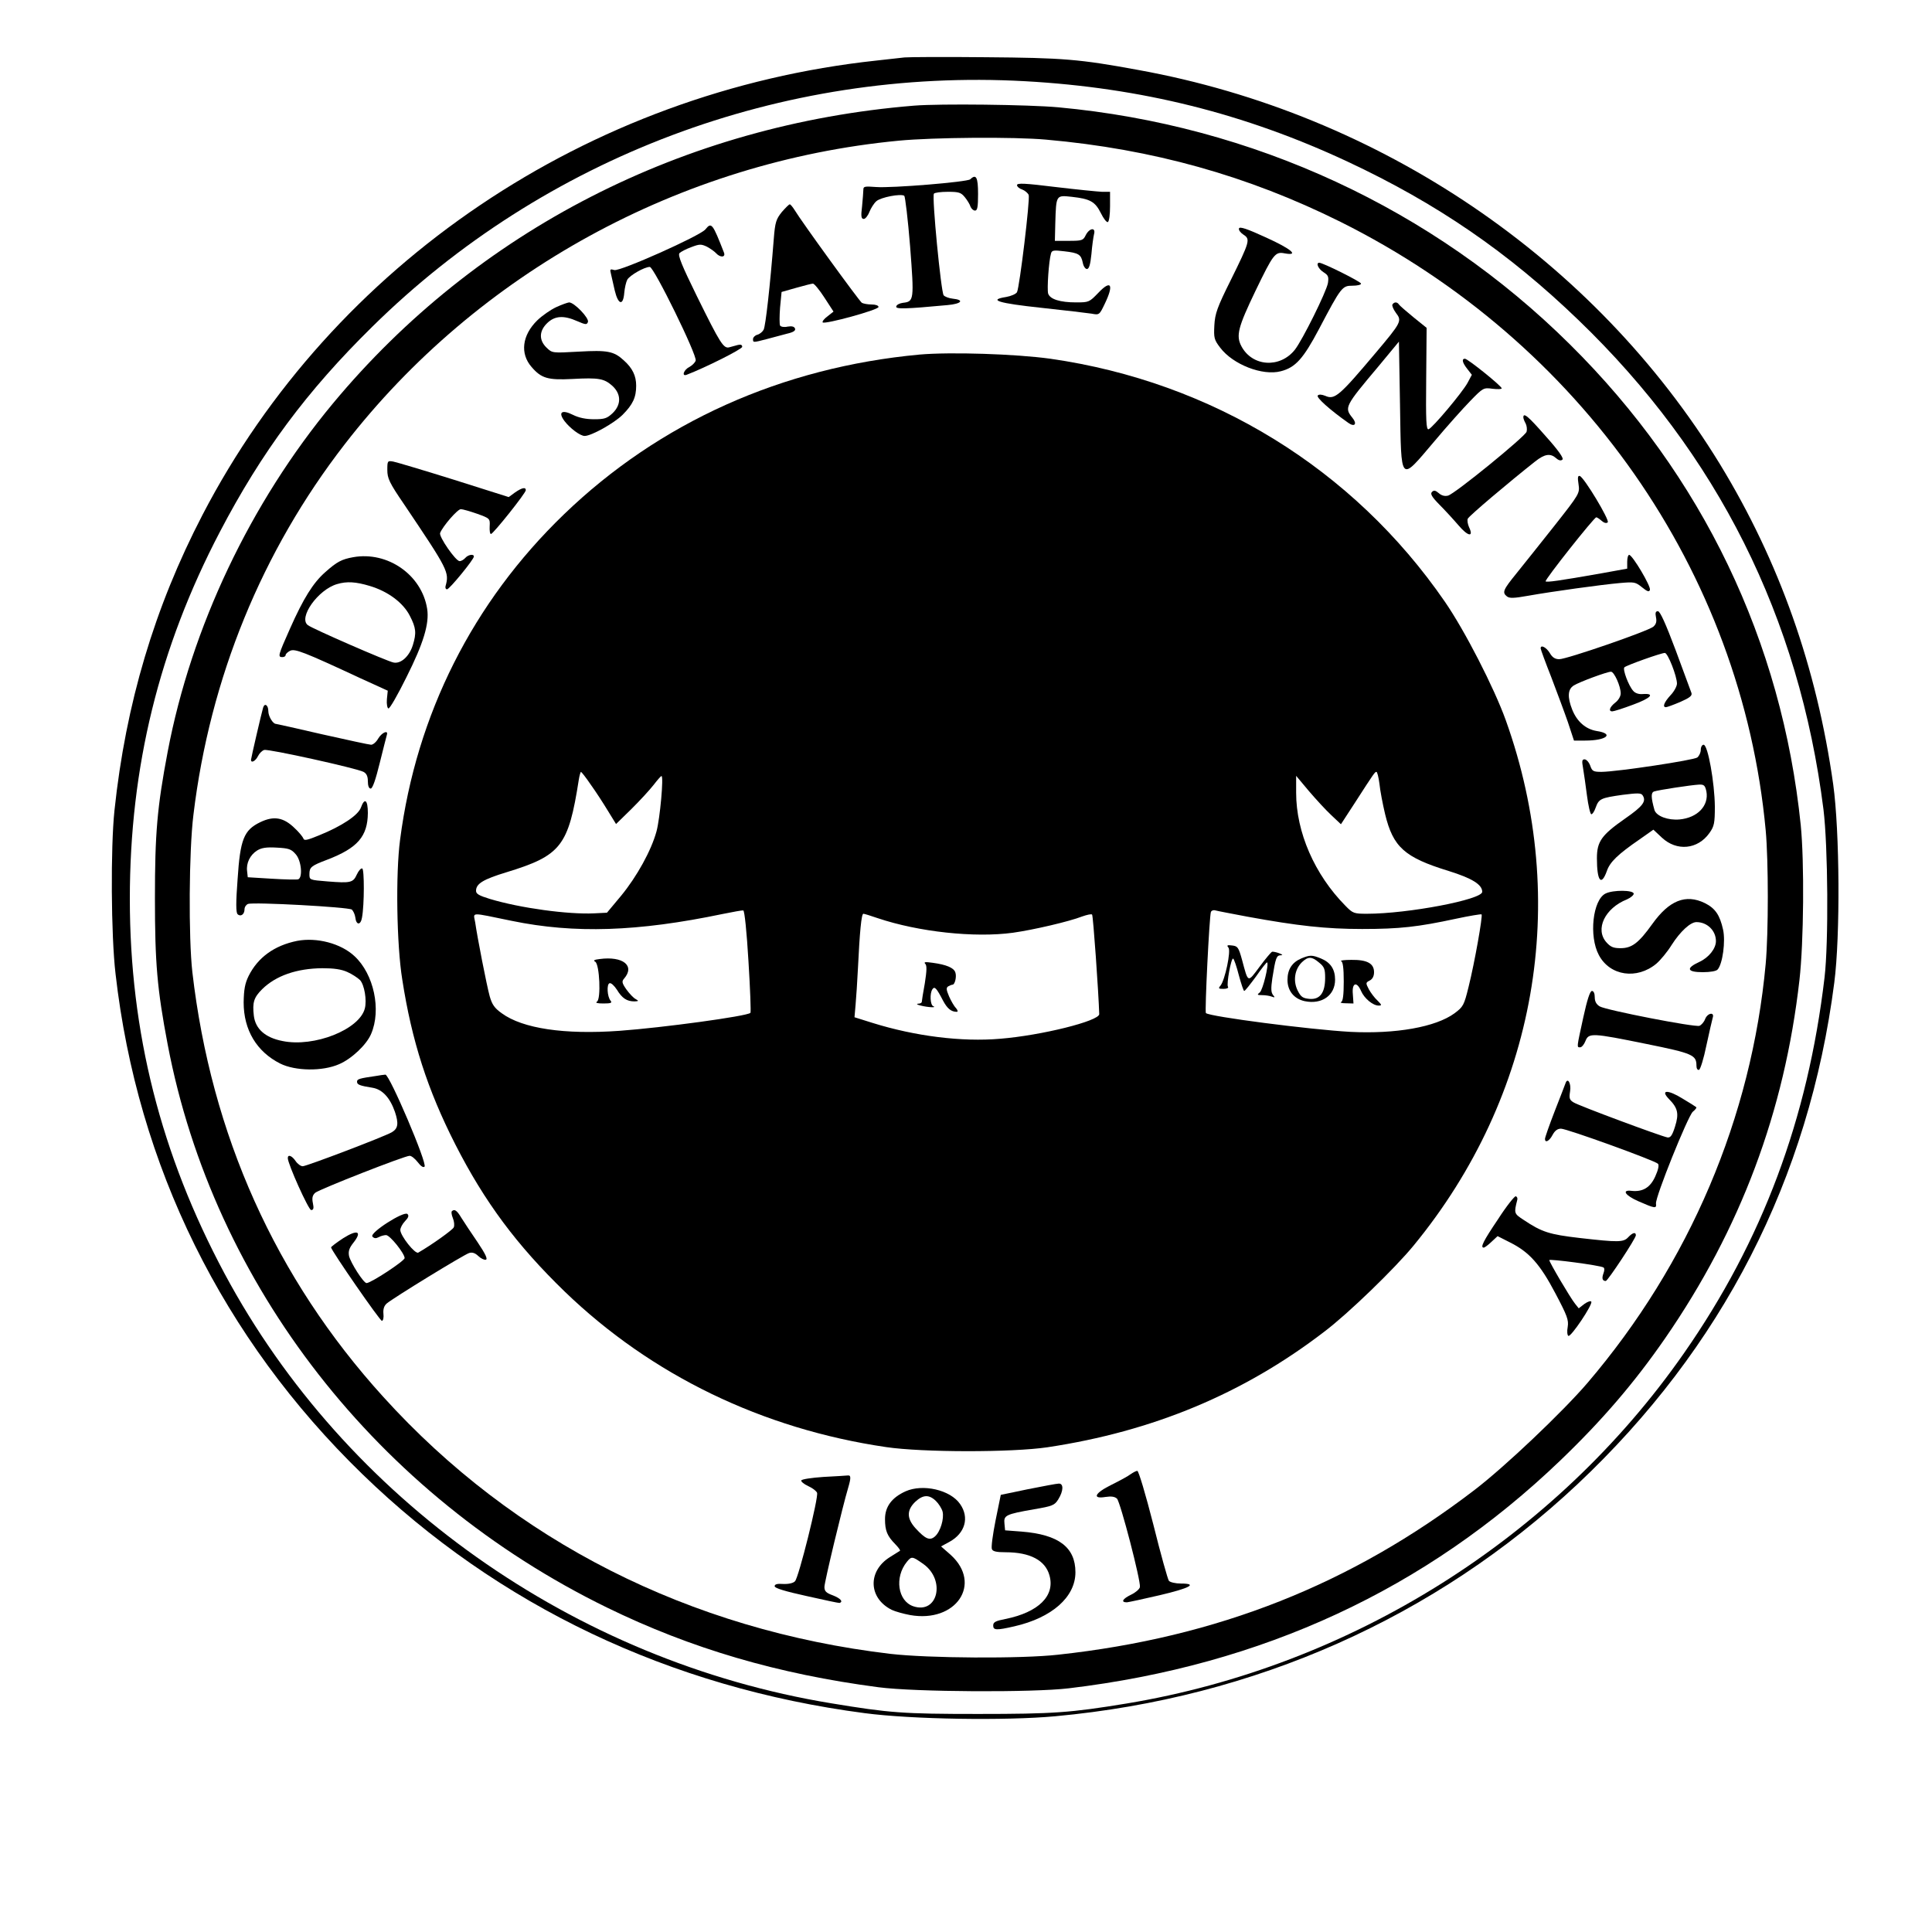 <?xml version="1.0" standalone="no"?>
<!DOCTYPE svg PUBLIC "-//W3C//DTD SVG 20010904//EN"
 "http://www.w3.org/TR/2001/REC-SVG-20010904/DTD/svg10.dtd">
<svg version="1.0" xmlns="http://www.w3.org/2000/svg"
 width="250pt" height="250pt" viewBox="0 0 250 250"
 preserveAspectRatio="xMidYMid meet">
<g transform="translate(0,250) scale(0.028,-0.027)"
fill="#000000" stroke="none">
<path d="M4180 8984 c-19 -2 -78 -9 -130 -15 -1334 -149 -2511 -973 -3114
-2177 -222 -443 -355 -906 -407 -1417 -18 -177 -16 -598 5 -783 101 -920 495
-1748 1141 -2398 627 -631 1422 -1023 2320 -1145 218 -30 651 -37 882 -15 922
88 1756 473 2412 1111 670 653 1071 1463 1188 2405 28 224 25 726 -5 950 -76
560 -249 1068 -523 1534 -580 983 -1571 1680 -2689 1890 -272 52 -347 58 -705
61 -187 2 -356 1 -375 -1z m558 -114 c536 -31 1014 -155 1489 -385 414 -201
743 -435 1068 -760 643 -642 1020 -1425 1132 -2345 21 -177 24 -638 5 -805
-77 -679 -288 -1263 -649 -1800 -595 -886 -1539 -1502 -2577 -1680 -259 -44
-336 -50 -686 -50 -349 0 -409 5 -678 51 -1191 203 -2246 979 -2804 2059 -295
572 -438 1157 -438 1796 0 631 135 1202 416 1759 193 383 402 675 704 983 796
814 1893 1242 3018 1177z"/>
<path d="M4225 8753 c-1065 -90 -2022 -598 -2687 -1428 -381 -476 -654 -1073
-763 -1668 -49 -268 -59 -392 -59 -702 0 -311 10 -435 59 -702 212 -1154 970
-2161 2030 -2698 389 -197 791 -319 1255 -382 169 -23 712 -26 880 -5 895 111
1651 475 2271 1092 195 194 344 375 484 585 349 524 552 1087 621 1717 20 182
23 566 6 743 -87 880 -454 1675 -1067 2304 -632 650 -1465 1050 -2364 1136
-138 13 -546 18 -666 8z m610 -163 c491 -45 932 -173 1360 -394 1112 -575
1854 -1676 1965 -2916 13 -147 13 -491 0 -640 -65 -735 -352 -1436 -824 -2009
-114 -138 -381 -401 -521 -512 -570 -453 -1189 -707 -1925 -790 -170 -20 -601
-17 -775 4 -928 114 -1740 540 -2344 1232 -498 569 -795 1256 -882 2035 -18
164 -16 581 5 755 76 654 317 1264 699 1775 614 823 1551 1355 2560 1455 162
16 533 19 682 5z"/>
<path d="M4484 8400 c-13 -13 -364 -43 -436 -37 -51 4 -58 3 -58 -12 0 -10 -3
-46 -6 -80 -6 -49 -4 -61 8 -61 7 0 19 15 26 34 7 18 21 41 32 51 21 19 112
37 129 26 4 -3 17 -113 27 -243 19 -257 18 -264 -33 -270 -15 -2 -29 -9 -31
-17 -5 -14 40 -13 236 6 66 6 81 25 24 31 -17 2 -35 9 -41 16 -12 15 -55 472
-45 487 3 5 32 9 64 9 51 0 61 -3 79 -26 11 -14 23 -34 26 -45 4 -10 13 -19
21 -19 11 0 14 17 14 80 0 80 -9 97 -36 70z"/>
<path d="M4700 8372 c0 -7 11 -17 24 -21 13 -5 26 -17 30 -26 7 -20 -42 -442
-54 -466 -5 -9 -28 -19 -50 -23 -86 -14 -36 -30 163 -52 108 -12 213 -25 232
-28 35 -7 36 -6 60 46 44 94 30 119 -30 53 -41 -44 -43 -45 -102 -45 -74 0
-120 15 -129 42 -6 21 3 157 13 192 4 16 12 17 61 11 67 -8 78 -15 86 -55 3
-17 12 -30 19 -30 10 0 16 21 21 72 3 39 9 82 12 95 9 34 -21 30 -38 -4 -12
-26 -17 -28 -78 -28 l-65 0 2 85 c4 136 3 134 76 126 86 -10 108 -23 135 -79
12 -26 27 -45 32 -42 6 4 10 37 10 76 l0 69 -37 0 c-21 1 -118 11 -215 23
-141 18 -178 20 -178 9z"/>
<path d="M3613 8243 c-26 -34 -31 -48 -37 -128 -17 -225 -38 -420 -47 -436 -5
-10 -18 -21 -29 -24 -11 -3 -20 -13 -20 -21 0 -17 0 -17 63 0 29 8 71 20 94
26 30 7 41 15 37 25 -4 10 -15 12 -34 9 -16 -4 -31 -1 -35 5 -3 7 -3 45 0 86
l7 75 68 20 c37 11 72 20 77 20 6 0 30 -30 53 -67 l42 -67 -28 -23 c-16 -12
-25 -25 -22 -29 11 -10 258 60 258 74 0 7 -13 12 -32 12 -18 0 -38 4 -45 8
-11 7 -278 388 -311 445 -9 15 -19 27 -22 27 -4 0 -20 -17 -37 -37z"/>
<path d="M3260 8160 c-24 -31 -396 -203 -421 -195 -19 6 -21 4 -16 -16 3 -13
11 -50 18 -82 16 -69 39 -75 44 -11 2 23 8 51 14 63 12 21 79 61 104 61 19 0
220 -425 212 -449 -3 -10 -17 -24 -30 -31 -25 -13 -36 -46 -12 -37 86 34 257
123 257 134 0 10 -7 12 -20 9 -11 -3 -29 -8 -39 -11 -27 -8 -42 17 -150 244
-70 148 -89 196 -81 207 7 7 31 20 55 29 38 15 45 15 72 2 16 -9 35 -23 42
-31 19 -22 45 -21 37 2 -53 141 -58 148 -86 112z"/>
<path d="M5726 8165 c-3 -8 7 -21 20 -30 33 -22 31 -31 -59 -220 -62 -129 -72
-159 -75 -215 -3 -60 -1 -69 27 -107 59 -81 196 -136 280 -113 68 18 104 60
177 203 102 201 107 207 154 207 22 0 40 4 40 10 0 9 -176 100 -193 100 -17 0
-5 -29 19 -45 23 -15 25 -22 21 -52 -7 -42 -118 -274 -153 -320 -69 -90 -197
-81 -247 17 -26 51 -15 92 65 265 83 178 91 189 135 180 69 -13 31 21 -86 76
-88 42 -121 53 -125 44z"/>
<path d="M2570 7787 c-25 -12 -64 -40 -87 -63 -70 -71 -81 -159 -26 -224 45
-54 75 -63 188 -57 123 7 147 2 185 -33 41 -39 42 -90 1 -131 -26 -25 -37 -29
-86 -29 -37 0 -70 7 -97 21 -52 27 -70 13 -39 -30 25 -34 72 -71 93 -71 31 0
136 61 175 101 48 50 63 84 63 140 0 47 -17 84 -57 121 -46 44 -75 50 -209 42
-122 -7 -122 -7 -148 19 -36 36 -35 80 3 118 35 35 76 38 139 9 38 -17 44 -18
49 -4 7 18 -63 94 -87 94 -8 -1 -35 -11 -60 -23z"/>
<path d="M6435 7800 c-3 -5 4 -23 16 -40 29 -39 26 -45 -96 -195 -165 -203
-187 -223 -230 -203 -17 7 -29 8 -35 2 -9 -9 57 -70 142 -132 29 -21 41 -4 18
25 -38 49 -35 55 120 246 l95 119 5 -304 c6 -379 -2 -370 157 -176 59 73 135
161 168 196 59 63 61 64 103 58 23 -3 42 -2 42 2 0 11 -157 142 -170 142 -16
0 -12 -19 11 -49 l21 -28 -20 -39 c-25 -47 -162 -216 -180 -222 -11 -3 -13 41
-11 241 l2 245 -61 51 c-33 28 -63 55 -67 61 -8 13 -22 13 -30 0z"/>
<path d="M4250 7560 c-636 -61 -1203 -325 -1644 -766 -421 -421 -682 -959
-757 -1559 -21 -163 -16 -504 10 -670 44 -295 117 -529 245 -790 136 -277 285
-484 506 -706 400 -400 913 -658 1485 -745 169 -26 581 -26 745 -1 488 76 907
257 1280 554 110 86 327 304 413 413 568 717 726 1648 426 2517 -54 156 -190
431 -282 569 -423 637 -1076 1053 -1823 1164 -161 23 -461 33 -604 20z m-1520
-2061 c23 -33 58 -89 79 -125 l38 -64 71 72 c39 40 85 92 103 116 17 23 33 42
36 42 11 0 -7 -205 -23 -265 -24 -92 -91 -217 -163 -308 l-66 -82 -59 -3
c-120 -6 -341 25 -482 69 -50 16 -64 24 -64 39 0 34 33 55 141 89 252 80 286
125 334 444 3 20 8 37 10 37 2 0 23 -27 45 -61z m3645 4 c3 -32 15 -97 26
-145 37 -159 90 -208 294 -273 108 -35 155 -65 155 -100 0 -37 -343 -105 -533
-105 -60 0 -65 2 -99 38 -143 150 -228 353 -228 542 l0 81 59 -73 c33 -40 79
-92 104 -116 l44 -43 64 102 c90 145 93 149 100 149 4 0 10 -26 14 -57z
m-2916 -851 c8 -133 12 -245 9 -247 -16 -16 -405 -71 -605 -86 -255 -19 -448
11 -544 84 -34 25 -45 42 -56 82 -14 53 -57 281 -67 354 -8 50 -29 49 169 7
290 -62 582 -52 975 33 47 10 90 18 95 17 6 -2 16 -103 24 -244z m2306 214
c232 -44 363 -59 530 -59 174 0 258 10 433 49 63 14 116 23 119 21 6 -7 -32
-231 -60 -347 -21 -89 -25 -96 -65 -127 -87 -66 -271 -100 -482 -89 -188 11
-650 73 -667 90 -6 5 16 463 23 484 2 7 12 11 21 8 10 -3 77 -16 148 -30z
m-1709 -7 c189 -66 448 -95 625 -70 96 14 261 54 320 78 22 8 43 13 46 9 5 -4
30 -374 33 -477 0 -33 -267 -102 -457 -118 -178 -16 -393 12 -591 76 l-83 27
5 60 c3 34 8 113 11 176 8 172 16 260 25 260 4 0 33 -9 66 -21z"/>
<path d="M2771 4663 c-25 -3 -31 -7 -20 -13 20 -13 27 -179 8 -191 -9 -6 1 -9
30 -9 34 0 41 3 33 13 -16 19 -19 80 -5 84 7 3 22 -12 34 -31 24 -41 46 -56
81 -56 20 1 21 2 6 11 -10 5 -29 26 -43 46 -21 31 -22 39 -11 52 52 62 -5 109
-113 94z"/>
<path d="M5677 4718 c13 -15 -16 -157 -37 -183 -11 -13 -8 -15 14 -15 15 0 25
4 21 10 -8 12 15 141 24 135 4 -2 16 -38 26 -79 11 -42 22 -76 25 -76 4 0 28
32 55 70 26 39 49 69 51 67 9 -9 -20 -133 -34 -144 -14 -11 -12 -13 10 -13 15
0 35 -3 45 -7 15 -6 16 -4 6 8 -9 12 -10 31 -3 80 15 98 19 109 38 110 12 0
10 3 -7 10 -13 5 -28 8 -32 7 -5 -2 -31 -34 -58 -72 -56 -78 -52 -79 -81 33
-16 60 -20 66 -46 69 -22 3 -26 1 -17 -10z"/>
<path d="M6014 4666 c-43 -19 -64 -53 -64 -103 0 -52 30 -91 80 -102 79 -17
140 28 140 103 0 50 -21 83 -66 102 -41 17 -50 17 -90 0z m82 -20 c24 -20 28
-31 28 -73 0 -72 -24 -105 -72 -101 -31 3 -40 9 -55 40 -22 46 -14 101 19 135
29 29 46 29 80 -1z"/>
<path d="M6198 4653 c8 -3 12 -33 12 -98 0 -65 -4 -95 -12 -98 -7 -3 3 -6 22
-6 l35 -1 -3 45 c-5 54 18 63 38 15 15 -36 55 -70 81 -70 16 0 15 3 -5 24 -13
12 -31 37 -40 54 -15 30 -15 32 4 42 13 7 20 21 20 40 0 42 -32 60 -105 59
-33 0 -54 -3 -47 -6z"/>
<path d="M4276 4640 c8 -8 7 -33 -2 -93 -8 -45 -14 -85 -14 -89 0 -5 -8 -9
-17 -9 -10 -1 -4 -5 12 -9 34 -9 77 -11 58 -3 -14 5 -17 61 -4 81 10 16 19 6
49 -54 20 -39 38 -54 64 -54 6 0 4 8 -4 18 -9 9 -23 35 -32 56 -13 32 -14 41
-4 48 7 4 16 8 20 8 11 0 20 39 13 59 -7 22 -41 37 -105 46 -34 5 -42 4 -34
-5z"/>
<path d="M7040 7259 c0 -6 5 -19 11 -30 5 -11 7 -28 4 -39 -8 -24 -332 -298
-363 -306 -15 -4 -30 0 -43 12 -15 13 -22 15 -31 6 -9 -9 -2 -23 33 -60 25
-26 65 -71 89 -100 44 -54 72 -59 49 -9 -6 14 -9 32 -6 40 5 13 190 175 312
275 44 36 70 40 97 15 12 -11 22 -13 29 -6 6 6 -18 43 -77 111 -82 97 -104
116 -104 91z"/>
<path d="M1790 7007 c0 -40 9 -61 77 -164 205 -316 210 -326 192 -393 -2 -8 1
-15 7 -15 11 0 124 143 124 157 0 14 -27 9 -40 -7 -7 -8 -18 -15 -26 -15 -18
0 -97 118 -90 135 12 32 81 115 96 114 8 0 42 -10 75 -22 59 -22 60 -23 58
-60 -1 -20 1 -37 6 -37 10 0 161 196 161 210 0 16 -18 12 -50 -11 l-29 -22
-253 83 c-139 45 -265 84 -280 87 -27 5 -28 4 -28 -40z"/>
<path d="M7295 6939 c6 -44 6 -45 -111 -199 -65 -85 -144 -188 -176 -229 -61
-78 -67 -91 -44 -110 12 -10 33 -9 98 3 114 21 338 53 424 61 67 6 72 5 102
-20 25 -21 33 -24 37 -13 6 16 -81 168 -96 168 -5 0 -9 -15 -9 -33 l0 -33
-117 -22 c-202 -37 -254 -44 -260 -39 -6 6 224 307 234 307 4 0 15 -8 25 -17
11 -10 22 -13 28 -7 10 10 -109 215 -129 222 -9 3 -11 -7 -6 -39z"/>
<path d="M1633 6589 c-54 -10 -76 -22 -130 -72 -56 -51 -101 -126 -163 -271
-55 -128 -57 -136 -35 -136 8 0 15 4 15 10 0 5 9 14 20 20 22 12 64 -5 323
-130 l129 -61 -4 -41 c-2 -23 2 -43 7 -44 6 -2 43 65 83 149 79 163 107 258
96 329 -25 162 -182 276 -341 247z m76 -138 c84 -26 154 -80 185 -143 29 -58
31 -83 14 -140 -16 -54 -55 -91 -89 -84 -28 5 -375 162 -396 179 -46 35 47
171 135 197 45 14 87 11 151 -9z"/>
<path d="M7653 6301 c4 -20 1 -33 -12 -45 -23 -21 -400 -156 -435 -156 -19 0
-32 8 -44 30 -16 27 -42 41 -42 22 0 -5 22 -67 49 -138 26 -71 61 -168 77
-216 l28 -88 52 0 c99 0 136 33 52 46 -50 9 -90 45 -112 102 -23 60 -21 98 7
116 26 17 154 66 172 66 15 0 45 -70 45 -104 0 -14 -11 -33 -25 -44 -26 -21
-33 -42 -14 -42 7 0 50 14 96 32 82 31 104 55 46 51 -19 -2 -36 4 -45 15 -22
25 -50 104 -41 113 10 10 170 69 187 69 14 0 56 -112 56 -147 0 -12 -13 -38
-30 -56 -30 -34 -38 -57 -21 -57 5 0 34 11 66 25 44 20 56 30 52 43 -3 9 -36
101 -73 205 -46 127 -72 187 -82 187 -11 0 -13 -8 -9 -29z"/>
<path d="M1216 5868 c-7 -24 -56 -243 -56 -250 0 -18 21 -6 32 17 6 13 19 27
29 30 19 6 425 -87 459 -105 14 -8 20 -21 20 -45 0 -22 5 -35 13 -35 9 0 23
43 42 123 16 67 31 128 33 135 7 24 -23 11 -40 -18 -9 -17 -24 -30 -33 -30 -8
0 -110 23 -226 50 -116 28 -212 50 -214 50 -14 0 -35 37 -35 61 0 29 -17 41
-24 17z"/>
<path d="M7860 5666 c0 -13 -7 -29 -16 -37 -16 -13 -368 -68 -442 -69 -39 0
-44 3 -53 30 -6 17 -18 30 -26 30 -12 0 -13 -8 -7 -42 4 -24 12 -83 18 -131 6
-48 15 -89 20 -90 5 -1 14 13 20 31 15 43 23 47 125 62 69 9 85 9 92 -2 19
-29 1 -53 -81 -112 -109 -79 -130 -110 -130 -190 0 -110 20 -136 46 -61 14 43
51 80 152 152 l63 46 39 -38 c69 -67 166 -57 220 22 22 32 25 47 25 127 -1
113 -32 296 -52 296 -7 0 -13 -11 -13 -24z m26 -200 c12 -68 -41 -126 -124
-134 -54 -5 -107 16 -116 45 -16 60 -17 83 -2 89 19 7 171 31 208 33 23 1 28
-4 34 -33z"/>
<path d="M1668 5389 c-13 -37 -88 -89 -193 -133 -56 -24 -70 -27 -73 -15 -3 8
-21 31 -42 51 -50 50 -95 58 -157 27 -76 -38 -93 -82 -105 -274 -8 -110 -8
-159 0 -167 14 -14 32 -1 32 23 0 11 7 22 16 26 26 10 465 -15 480 -27 7 -7
14 -23 16 -37 4 -39 25 -39 31 -1 11 61 11 232 1 235 -6 2 -17 -11 -25 -29
-17 -39 -28 -42 -136 -33 -83 7 -83 7 -83 35 0 33 8 40 82 69 141 56 187 112
188 224 0 63 -15 75 -32 26z m-302 -223 c27 -30 34 -113 12 -121 -7 -2 -62 -1
-123 3 l-110 7 -3 29 c-5 39 14 78 46 99 20 13 43 17 91 14 55 -3 67 -7 87
-31z"/>
<path d="M7420 4977 c-59 -30 -78 -204 -31 -295 51 -100 176 -119 266 -41 19
17 51 57 70 89 40 65 87 110 115 110 50 0 90 -41 90 -91 0 -36 -33 -79 -77
-100 -63 -30 -57 -49 16 -49 35 0 63 5 69 13 23 27 37 135 25 191 -15 70 -36
102 -84 127 -89 45 -165 13 -243 -100 -63 -91 -94 -116 -147 -116 -33 0 -46 6
-65 28 -54 63 -7 164 95 206 17 8 31 20 31 27 0 18 -95 19 -130 1z"/>
<path d="M1373 4750 c-105 -22 -181 -79 -224 -168 -17 -36 -22 -65 -23 -127 0
-132 60 -236 169 -293 70 -36 195 -38 272 -3 57 25 127 93 148 145 48 115 13
287 -77 373 -63 61 -174 91 -265 73z m232 -149 c22 -10 48 -28 59 -39 20 -23
32 -96 22 -136 -25 -101 -234 -187 -380 -156 -80 16 -126 58 -133 122 -7 63 0
87 39 127 63 64 159 99 278 100 53 0 87 -5 115 -18z"/>
<path d="M7317 4383 c-31 -148 -31 -143 -14 -143 7 0 18 14 24 30 15 40 31 39
282 -14 214 -45 231 -53 231 -104 0 -14 5 -22 12 -20 6 2 22 55 34 117 13 62
26 121 29 132 10 30 -24 24 -35 -6 -5 -14 -17 -28 -26 -32 -21 -8 -432 75
-461 93 -16 10 -23 24 -23 44 0 18 -5 30 -13 30 -9 0 -22 -42 -40 -127z"/>
<path d="M1740 4103 c-80 -12 -90 -15 -90 -28 0 -14 12 -19 72 -29 45 -8 80
-47 103 -115 18 -56 15 -80 -14 -98 -32 -20 -394 -163 -412 -163 -9 0 -24 11
-33 25 -17 26 -36 33 -36 14 0 -28 96 -249 108 -249 11 0 13 9 8 33 -5 25 -2
38 11 50 20 17 413 177 436 177 9 0 25 -14 38 -31 13 -18 25 -27 31 -21 14 14
-162 442 -181 441 -9 -1 -27 -3 -41 -6z"/>
<path d="M7235 4068 c-2 -7 -25 -67 -50 -134 -25 -67 -45 -126 -45 -133 0 -21
20 -11 35 19 11 21 23 30 39 30 27 0 432 -152 448 -168 6 -6 2 -28 -12 -60
-23 -54 -58 -76 -110 -70 -47 6 -30 -22 32 -50 77 -35 84 -36 81 -11 -4 30
147 418 170 440 12 10 19 20 16 22 -2 2 -30 21 -63 41 -68 44 -105 43 -63 -2
41 -43 47 -70 28 -132 -13 -43 -21 -54 -35 -52 -31 6 -410 152 -434 168 -19
12 -21 20 -16 53 6 37 -11 69 -21 39z"/>
<path d="M6923 3416 c-69 -106 -83 -136 -66 -136 4 0 20 12 35 27 l29 28 57
-30 c89 -46 139 -104 210 -244 55 -108 62 -128 57 -161 -4 -21 -2 -40 3 -43
11 -8 114 151 106 164 -3 5 -17 0 -32 -11 l-26 -21 -17 22 c-23 30 -119 199
-119 209 0 7 234 -25 250 -35 6 -3 5 -16 0 -29 -8 -23 -5 -36 11 -36 9 0 139
204 139 219 0 17 -15 13 -35 -9 -22 -25 -46 -25 -224 -4 -141 17 -175 28 -260
87 -44 30 -45 31 -29 96 2 8 -1 15 -7 17 -5 2 -43 -47 -82 -110z"/>
<path d="M2088 3454 c-3 -3 -1 -18 5 -33 6 -15 8 -35 4 -44 -5 -12 -102 -84
-164 -121 -15 -8 -82 80 -83 108 0 11 10 30 22 43 15 16 19 26 11 34 -16 16
-176 -90 -162 -108 8 -9 16 -10 29 -3 10 6 26 10 34 10 18 0 85 -87 86 -110 0
-14 -156 -120 -176 -120 -14 0 -74 98 -81 130 -4 23 1 38 20 63 42 55 20 66
-47 22 -31 -21 -56 -41 -56 -44 1 -15 227 -354 235 -352 6 1 9 16 7 34 -2 22
3 38 15 49 29 26 358 235 381 242 14 5 28 0 42 -14 12 -12 28 -20 35 -18 10 2
-1 27 -38 84 -29 44 -63 97 -75 117 -20 35 -32 44 -44 31z"/>
<path d="M5225 2194 c-11 -9 -50 -31 -87 -50 -79 -40 -93 -70 -29 -59 27 4 42
2 53 -8 16 -17 111 -396 106 -424 -2 -10 -20 -26 -40 -36 -40 -20 -50 -37 -20
-37 9 1 77 16 151 34 140 34 179 56 98 56 -24 0 -49 6 -55 13 -5 6 -38 128
-72 270 -36 146 -68 257 -74 257 -6 0 -20 -8 -31 -16z"/>
<path d="M3806 2181 c-56 -4 -101 -11 -103 -17 -2 -5 13 -18 32 -27 20 -9 38
-24 41 -32 8 -20 -85 -407 -102 -424 -8 -9 -29 -14 -54 -13 -28 2 -40 -1 -40
-11 0 -9 47 -24 148 -47 81 -19 149 -34 152 -33 18 6 4 22 -30 36 -32 12 -40
20 -40 41 0 23 84 386 110 476 13 46 13 60 -2 58 -7 -1 -58 -4 -112 -7z"/>
<path d="M4750 2122 l-125 -27 -24 -122 c-13 -68 -21 -129 -17 -138 4 -11 21
-15 63 -15 114 0 184 -39 203 -111 27 -98 -51 -177 -204 -209 -45 -9 -56 -15
-56 -31 0 -23 14 -24 98 -4 173 41 282 140 282 259 0 120 -78 181 -249 195
l-76 6 -3 32 c-4 40 5 45 137 69 85 15 95 19 112 48 24 40 25 76 2 75 -10 0
-74 -13 -143 -27z"/>
<path d="M4185 2112 c-64 -30 -95 -74 -95 -133 0 -56 10 -81 48 -121 14 -15
24 -29 21 -31 -2 -1 -23 -15 -46 -30 -104 -67 -100 -197 8 -253 16 -8 54 -19
85 -25 212 -39 335 149 188 288 l-45 41 39 22 c72 41 93 116 49 181 -45 68
-172 98 -252 61z m140 -46 c13 -13 27 -36 31 -51 8 -34 -10 -96 -35 -119 -24
-22 -44 -13 -90 39 -41 47 -41 86 -2 126 36 35 64 37 96 5z m-57 -303 c103
-77 66 -241 -47 -202 -72 25 -88 139 -30 213 22 28 25 27 77 -11z"/>
</g>
</svg>
